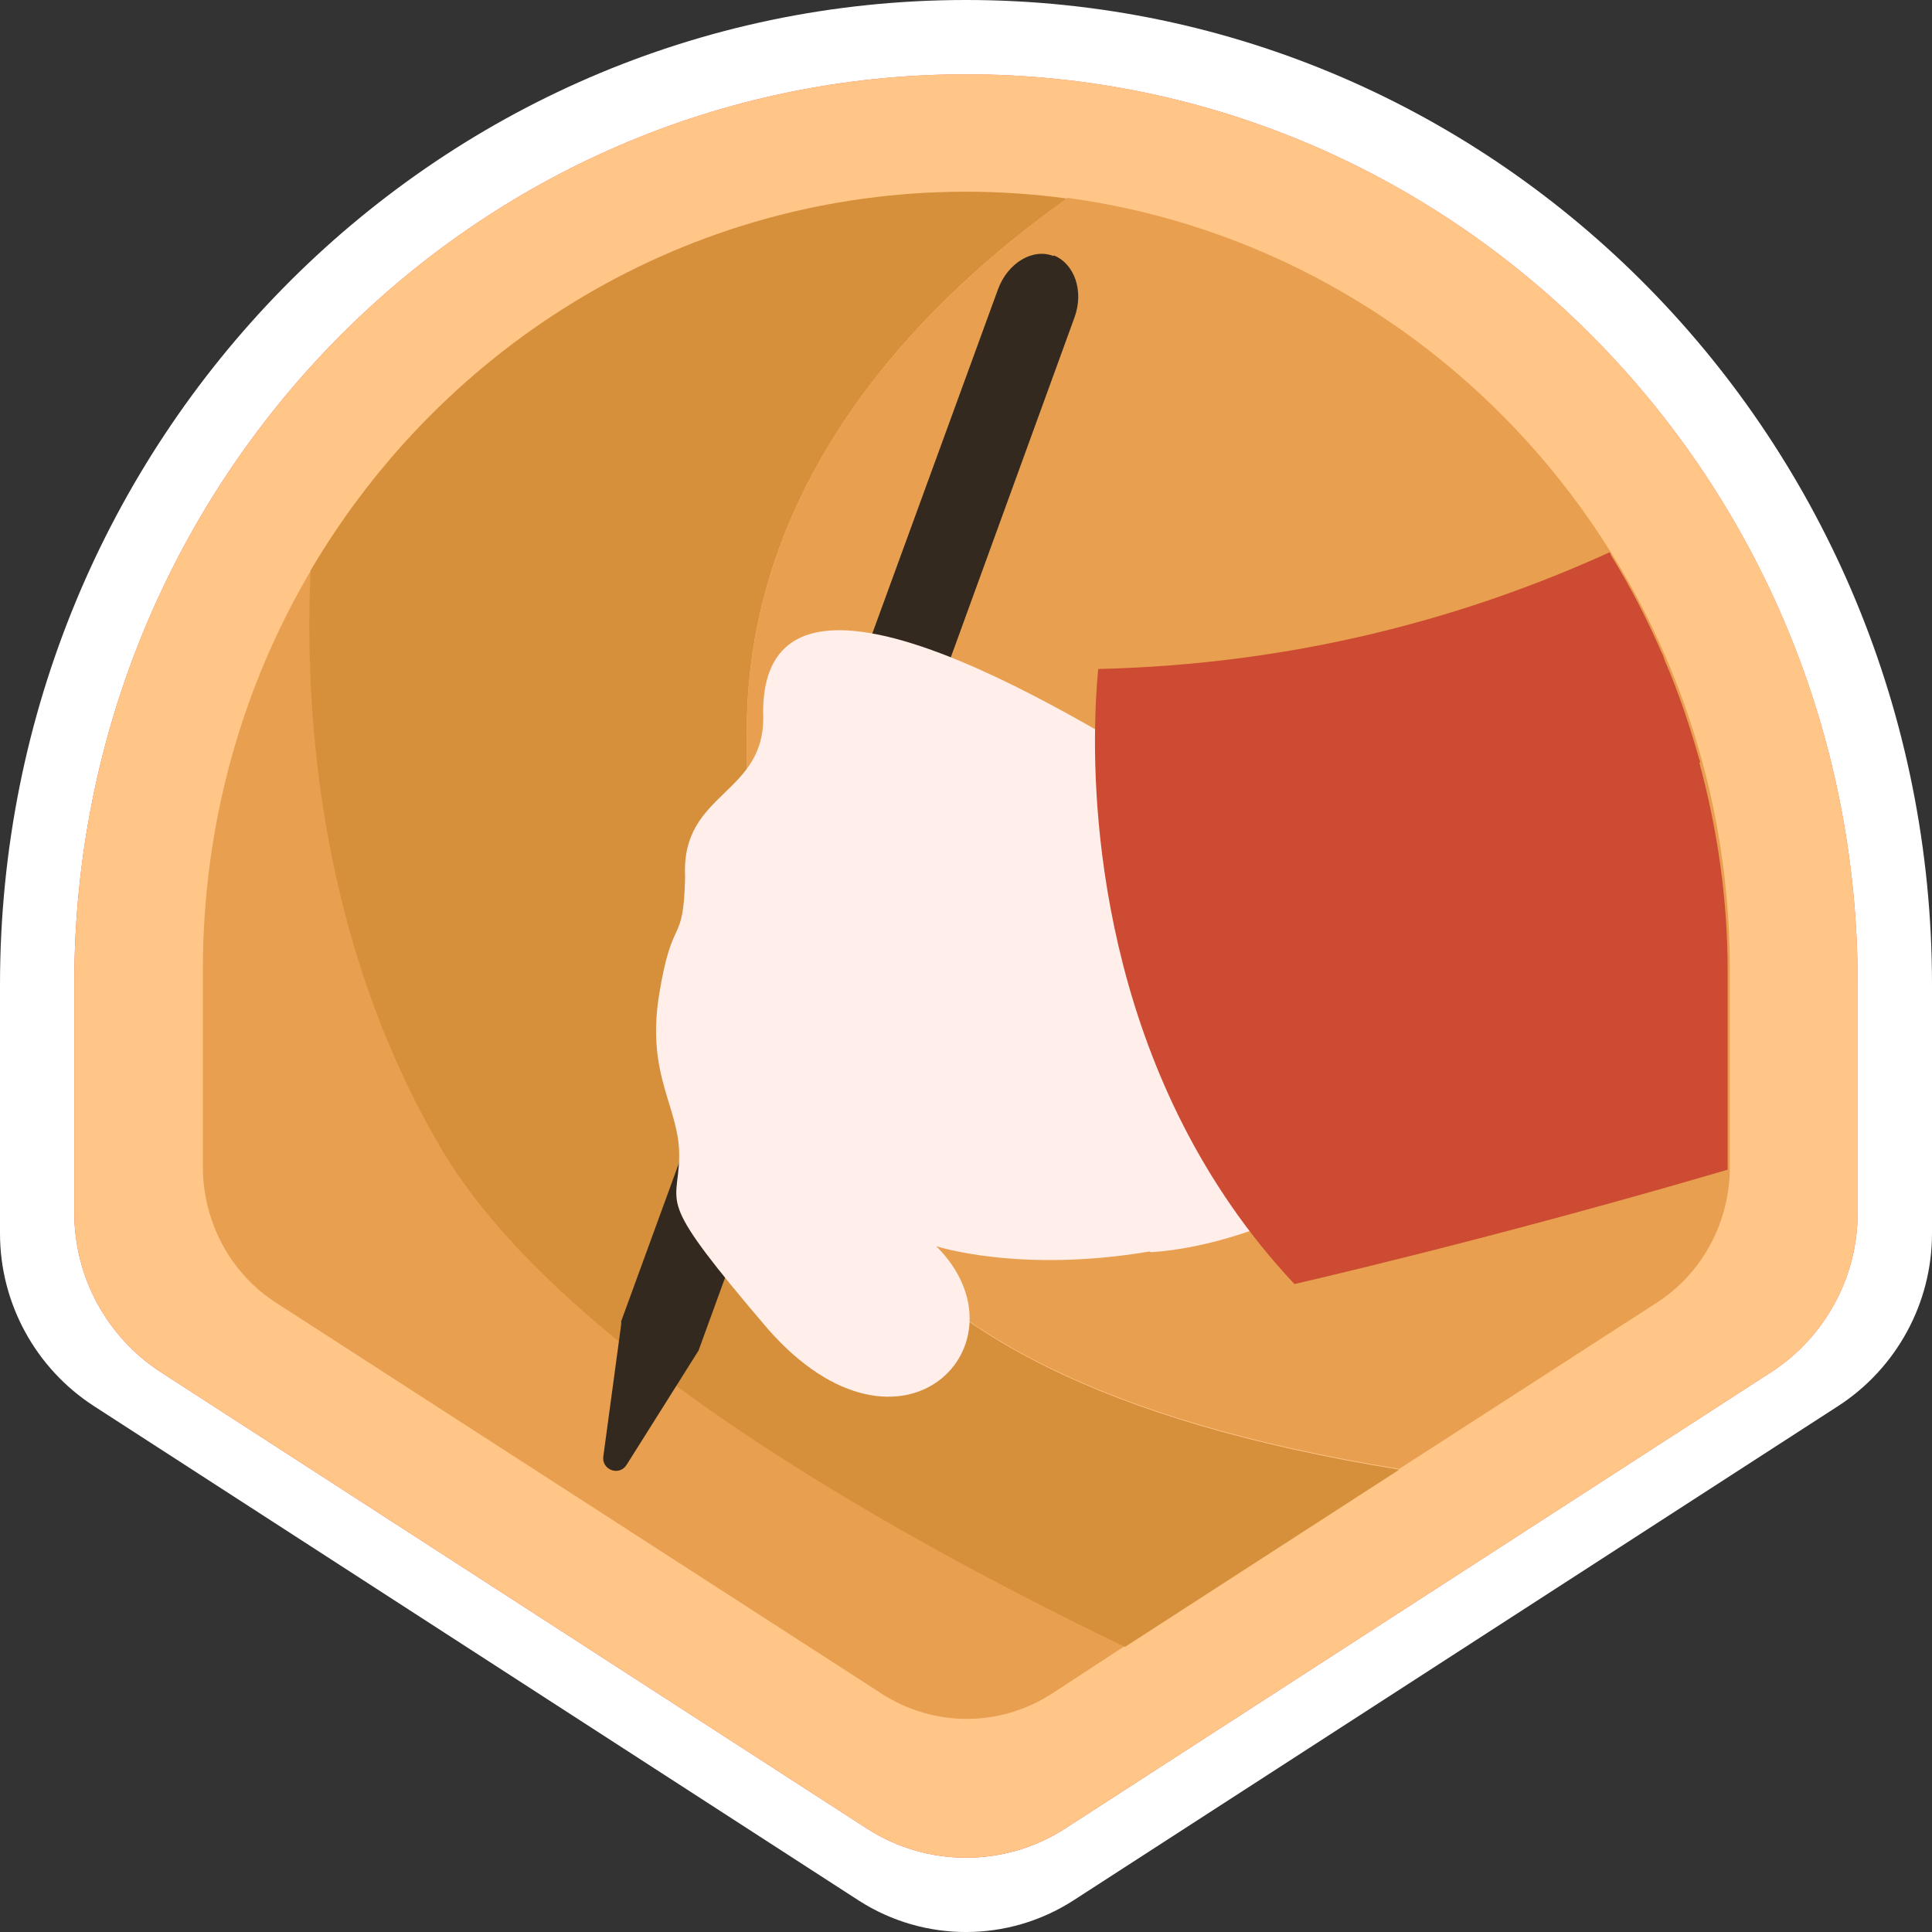 <svg width="26" height="26" viewBox="0 0 26 26" fill="none" xmlns="http://www.w3.org/2000/svg">
<rect x="0" y="0" width="26" height="26" fill="#333333" stroke="none"/>
<path d="M0 13.253V16.599C0 17.538 0.477 18.41 1.257 18.918L11.559 25.578C12.437 26.141 13.563 26.141 14.441 25.578L24.743 18.918C25.523 18.41 26 17.538 26 16.599V13.253C26 5.931 20.183 0 13 0C5.817 0 0 5.931 0 13.253Z" fill="white"/>
<path d="M1 13.233V16.322C1 17.189 1.44 17.994 2.16 18.463L11.67 24.61C12.48 25.13 13.52 25.13 14.33 24.61L23.84 18.463C24.56 17.994 25 17.189 25 16.322V13.233C25 6.474 19.63 1 13 1C6.37 1 1 6.474 1 13.233Z" fill="url(#paint0_linear_4622_203)"/>
<path d="M1 13.233V16.322C1 17.189 1.44 17.994 2.16 18.463L11.67 24.61C12.48 25.13 13.52 25.13 14.33 24.61L23.84 18.463C24.56 17.994 25 17.189 25 16.322V13.233C25 6.474 19.63 1 13 1C6.37 1 1 6.474 1 13.233Z" fill="#FFC688"/>
<path d="M5.94 15.435C4.5 12.989 4.07 10.155 4.19 7.667C3.26 9.237 2.73 11.082 2.73 13.05V15.7C2.73 16.444 3.1 17.138 3.72 17.535L11.87 22.796C12.57 23.244 13.45 23.244 14.15 22.796L15.15 22.143C11.7 20.481 7.47 18.024 5.94 15.425V15.435Z" fill="#E89F4F"/>
<path d="M10.05 9.838C10.05 6.383 12.49 3.997 14.36 2.672C13.91 2.611 13.46 2.58 13 2.58C9.26 2.58 5.98 4.619 4.18 7.677C4.07 10.155 4.49 12.989 5.93 15.445C7.46 18.045 11.69 20.502 15.14 22.163L18.83 19.778C10.81 18.473 10.05 14.925 10.05 9.849V9.838Z" fill="#D68F3A"/>
<path d="M14.36 2.672C12.49 3.997 10.05 6.383 10.05 9.838C10.05 14.925 10.81 18.463 18.83 19.768L22.29 17.535C22.91 17.138 23.28 16.444 23.28 15.7V13.05C23.28 7.738 19.4 3.345 14.36 2.662V2.672Z" fill="#E89F4F"/>
<path d="M14.18 3.447C13.9 3.334 13.56 3.538 13.43 3.895L8.36 17.78C8.36 17.78 8.36 17.8 8.36 17.821L8.12 19.595C8.09 19.778 8.33 19.87 8.43 19.717L9.38 18.208C9.38 18.208 9.39 18.188 9.4 18.177L14.46 4.272C14.59 3.916 14.46 3.549 14.18 3.436V3.447Z" fill="#33291F"/>
<path d="M15.49 16.852C16.25 16.801 17.15 16.516 18.08 15.996L15.69 10.348C15.52 10.369 10.26 6.699 10.27 9.594C10.32 10.705 9.16 10.644 9.22 11.796C9.2 12.754 9.05 12.275 8.87 13.386C8.69 14.497 9.16 14.915 9.14 15.588C9.12 16.271 8.81 16.098 10.34 17.892C12.14 19.931 13.9 18.065 12.6 16.771C12.6 16.771 13.72 17.138 15.47 16.842L15.49 16.852Z" fill="#FFEEE9"/>
<path d="M22.88 10.257C22.88 10.257 22.88 10.236 22.87 10.226C22.74 9.767 22.59 9.319 22.4 8.88C22.39 8.85 22.38 8.809 22.36 8.778C22.16 8.32 21.94 7.891 21.68 7.473C21.68 7.463 21.67 7.443 21.66 7.433C19.71 8.32 17.42 8.941 14.78 9.003C14.78 9.003 14.75 9.257 14.74 9.675C14.7 11.072 14.89 14.589 17.42 17.28C17.42 17.28 20.06 16.679 23.25 15.741C23.25 15.741 23.25 15.721 23.25 15.71V13.06C23.25 12.091 23.11 11.154 22.87 10.267L22.88 10.257Z" fill="#CC4B32"/>
<defs>
<linearGradient id="paint0_linear_4622_203" x1="22.5" y1="3.946" x2="3.674" y2="20.468" gradientUnits="userSpaceOnUse">
<stop stop-color="#F26B55"/>
<stop offset="1" stop-color="#D84B3D"/>
</linearGradient>
</defs>
</svg>
